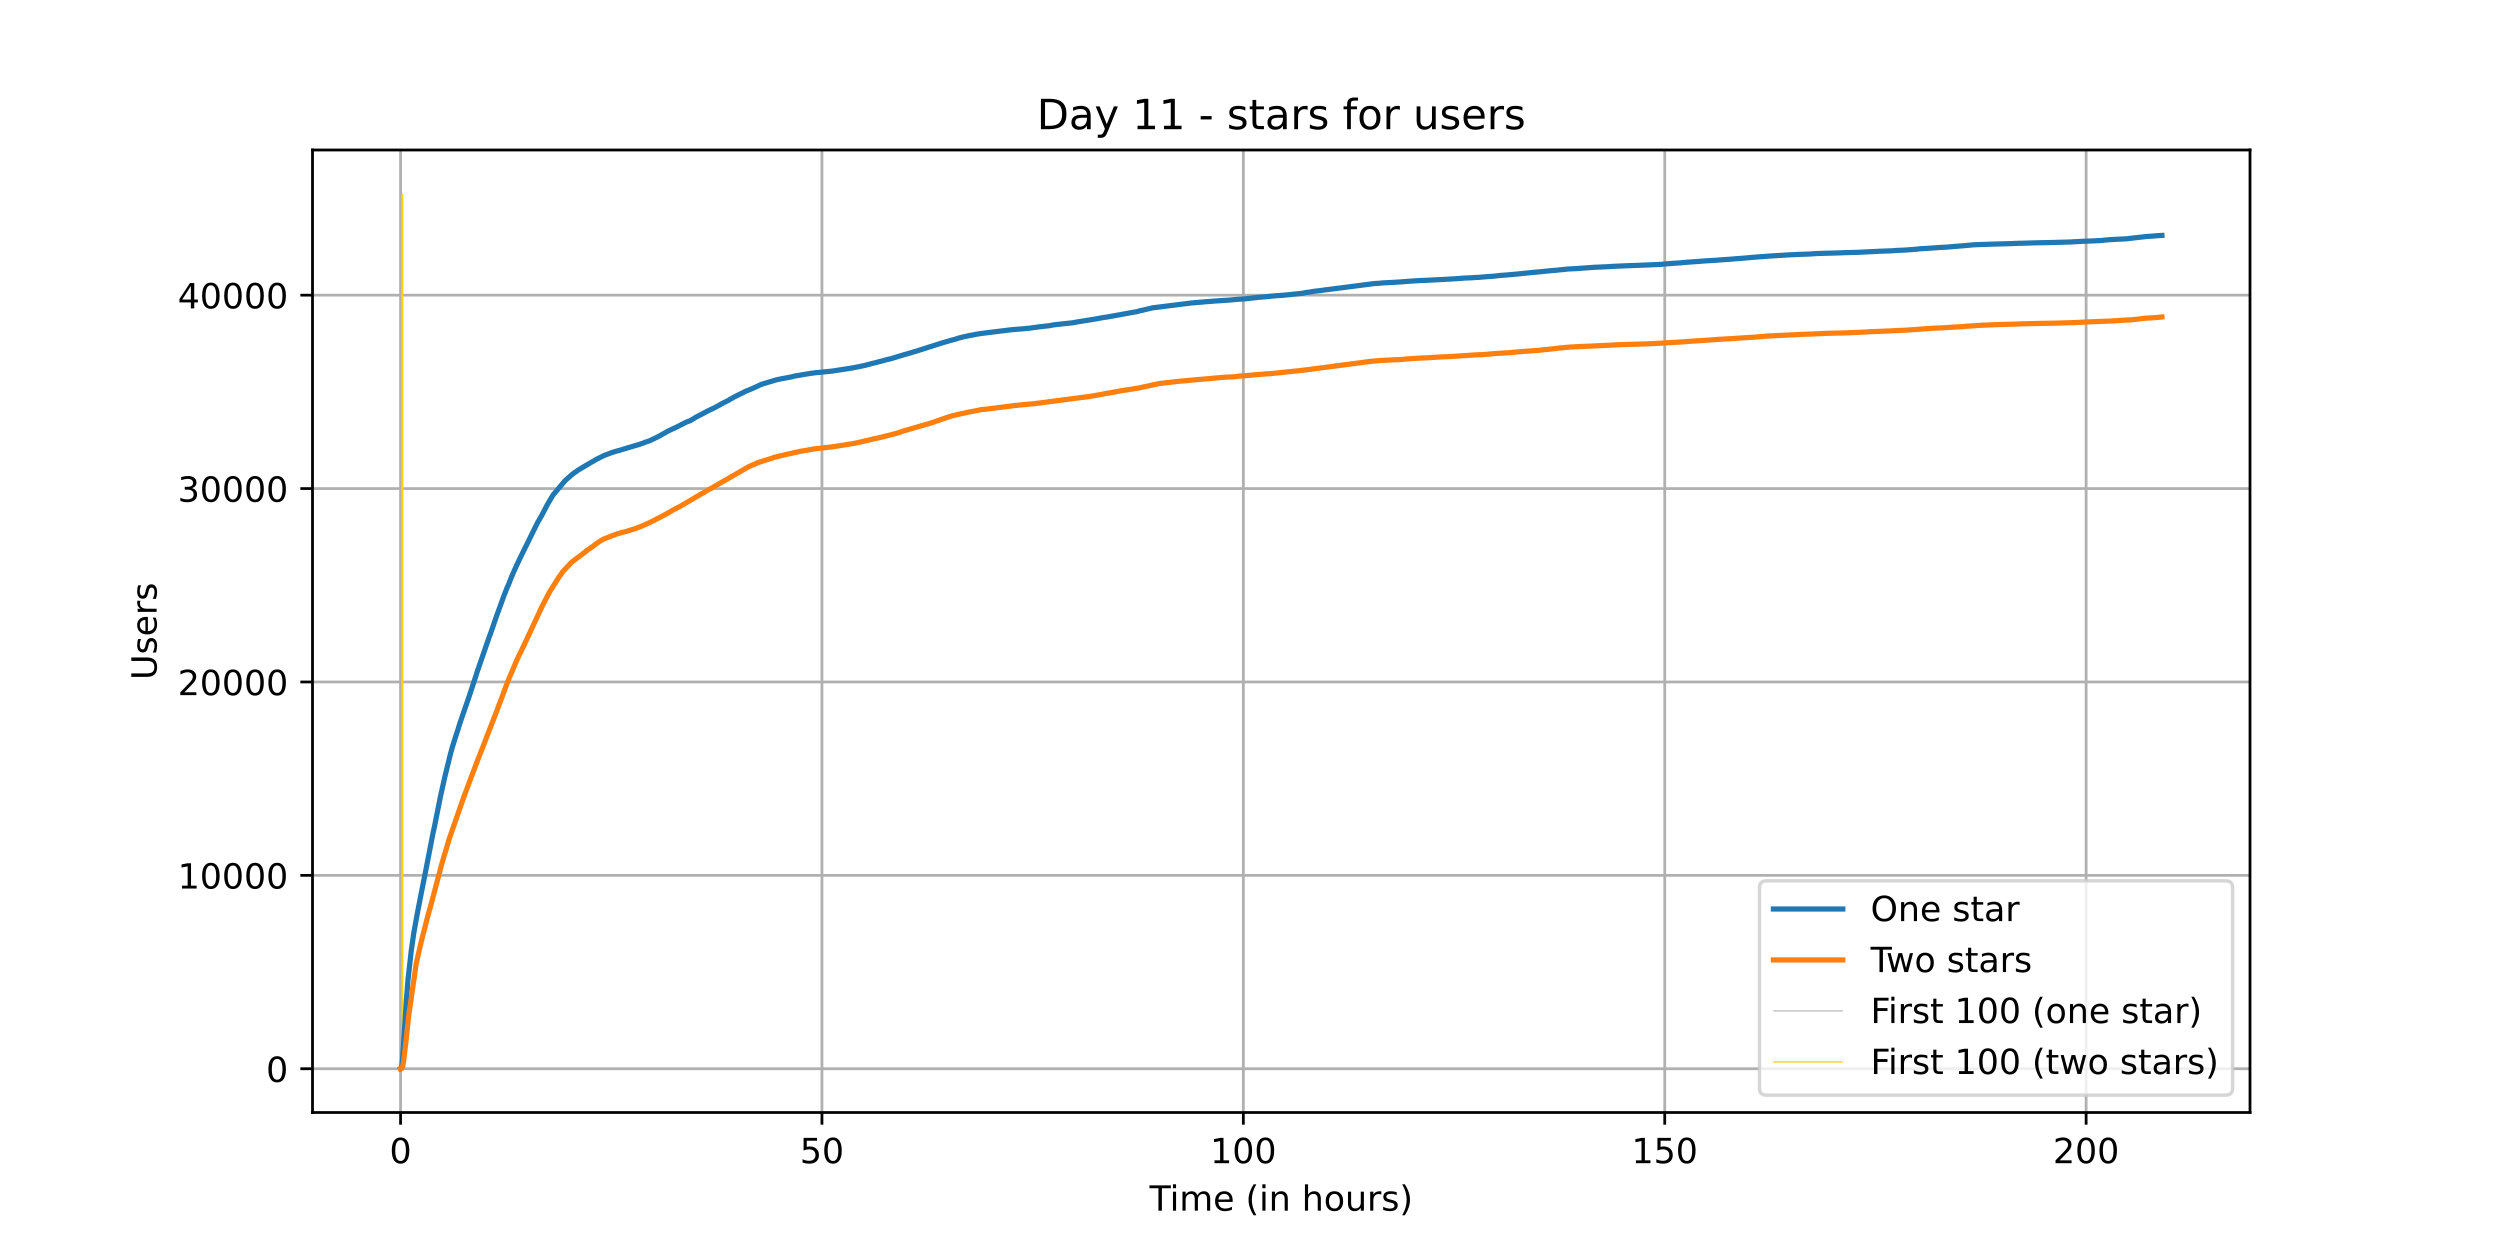 <?xml version="1.0" encoding="utf-8" standalone="no"?>
<!DOCTYPE svg PUBLIC "-//W3C//DTD SVG 1.1//EN"
  "http://www.w3.org/Graphics/SVG/1.1/DTD/svg11.dtd">
<!-- Created with matplotlib (https://matplotlib.org/) -->
<svg height="360pt" version="1.1" viewBox="0 0 720 360" width="720pt" xmlns="http://www.w3.org/2000/svg" xmlns:xlink="http://www.w3.org/1999/xlink">
 <defs>
  <style type="text/css">*{stroke-linecap:butt;stroke-linejoin:round;}</style>
 </defs>
 <g id="figure_1">
  <g id="patch_1">
   <path d="M 0 360 
L 720 360 
L 720 0 
L 0 0 
z
" style="fill:#ffffff;"/>
  </g>
  <g id="axes_1">
   <g id="patch_2">
    <path d="M 90 320.4 
L 648 320.4 
L 648 43.2 
L 90 43.2 
z
" style="fill:#ffffff;"/>
   </g>
   <g id="matplotlib.axis_1">
    <g id="xtick_1">
     <g id="line2d_1">
      <path clip-path="url(#p6359a8a262)" d="M 115.364 320.4 
L 115.364 43.2 
" style="fill:none;stroke:#b0b0b0;stroke-linecap:square;stroke-width:0.8;"/>
     </g>
     <g id="line2d_2">
      <defs>
       <path d="M 0 0 
L 0 3.5 
" id="m9f170795e1" style="stroke:#000000;stroke-width:0.8;"/>
      </defs>
      <g>
       <use style="stroke:#000000;stroke-width:0.8;" x="115.364" xlink:href="#m9f170795e1" y="320.4"/>
      </g>
     </g>
     <g id="text_1">
      <!-- 0 -->
      <g transform="translate(112.182 334.998)scale(0.1 -0.1)">
       <defs>
        <path d="M 31.781 66.406 
Q 24.172 66.406 20.328 58.906 
Q 16.5 51.422 16.5 36.375 
Q 16.5 21.391 20.328 13.891 
Q 24.172 6.391 31.781 6.391 
Q 39.453 6.391 43.281 13.891 
Q 47.125 21.391 47.125 36.375 
Q 47.125 51.422 43.281 58.906 
Q 39.453 66.406 31.781 66.406 
z
M 31.781 74.219 
Q 44.047 74.219 50.516 64.516 
Q 56.984 54.828 56.984 36.375 
Q 56.984 17.969 50.516 8.266 
Q 44.047 -1.422 31.781 -1.422 
Q 19.531 -1.422 13.062 8.266 
Q 6.594 17.969 6.594 36.375 
Q 6.594 54.828 13.062 64.516 
Q 19.531 74.219 31.781 74.219 
z
" id="DejaVuSans-48"/>
       </defs>
       <use xlink:href="#DejaVuSans-48"/>
      </g>
     </g>
    </g>
    <g id="xtick_2">
     <g id="line2d_3">
      <path clip-path="url(#p6359a8a262)" d="M 236.723 320.4 
L 236.723 43.2 
" style="fill:none;stroke:#b0b0b0;stroke-linecap:square;stroke-width:0.8;"/>
     </g>
     <g id="line2d_4">
      <g>
       <use style="stroke:#000000;stroke-width:0.8;" x="236.723" xlink:href="#m9f170795e1" y="320.4"/>
      </g>
     </g>
     <g id="text_2">
      <!-- 50 -->
      <g transform="translate(230.361 334.998)scale(0.1 -0.1)">
       <defs>
        <path d="M 10.797 72.906 
L 49.516 72.906 
L 49.516 64.594 
L 19.828 64.594 
L 19.828 46.734 
Q 21.969 47.469 24.109 47.828 
Q 26.266 48.188 28.422 48.188 
Q 40.625 48.188 47.75 41.5 
Q 54.891 34.812 54.891 23.391 
Q 54.891 11.625 47.562 5.094 
Q 40.234 -1.422 26.906 -1.422 
Q 22.312 -1.422 17.547 -0.641 
Q 12.797 0.141 7.719 1.703 
L 7.719 11.625 
Q 12.109 9.234 16.797 8.062 
Q 21.484 6.891 26.703 6.891 
Q 35.156 6.891 40.078 11.328 
Q 45.016 15.766 45.016 23.391 
Q 45.016 31 40.078 35.438 
Q 35.156 39.891 26.703 39.891 
Q 22.75 39.891 18.812 39.016 
Q 14.891 38.141 10.797 36.281 
z
" id="DejaVuSans-53"/>
       </defs>
       <use xlink:href="#DejaVuSans-53"/>
       <use x="63.623" xlink:href="#DejaVuSans-48"/>
      </g>
     </g>
    </g>
    <g id="xtick_3">
     <g id="line2d_5">
      <path clip-path="url(#p6359a8a262)" d="M 358.082 320.4 
L 358.082 43.2 
" style="fill:none;stroke:#b0b0b0;stroke-linecap:square;stroke-width:0.8;"/>
     </g>
     <g id="line2d_6">
      <g>
       <use style="stroke:#000000;stroke-width:0.8;" x="358.082" xlink:href="#m9f170795e1" y="320.4"/>
      </g>
     </g>
     <g id="text_3">
      <!-- 100 -->
      <g transform="translate(348.539 334.998)scale(0.1 -0.1)">
       <defs>
        <path d="M 12.406 8.297 
L 28.516 8.297 
L 28.516 63.922 
L 10.984 60.406 
L 10.984 69.391 
L 28.422 72.906 
L 38.281 72.906 
L 38.281 8.297 
L 54.391 8.297 
L 54.391 0 
L 12.406 0 
z
" id="DejaVuSans-49"/>
       </defs>
       <use xlink:href="#DejaVuSans-49"/>
       <use x="63.623" xlink:href="#DejaVuSans-48"/>
       <use x="127.246" xlink:href="#DejaVuSans-48"/>
      </g>
     </g>
    </g>
    <g id="xtick_4">
     <g id="line2d_7">
      <path clip-path="url(#p6359a8a262)" d="M 479.442 320.4 
L 479.442 43.2 
" style="fill:none;stroke:#b0b0b0;stroke-linecap:square;stroke-width:0.8;"/>
     </g>
     <g id="line2d_8">
      <g>
       <use style="stroke:#000000;stroke-width:0.8;" x="479.442" xlink:href="#m9f170795e1" y="320.4"/>
      </g>
     </g>
     <g id="text_4">
      <!-- 150 -->
      <g transform="translate(469.898 334.998)scale(0.1 -0.1)">
       <use xlink:href="#DejaVuSans-49"/>
       <use x="63.623" xlink:href="#DejaVuSans-53"/>
       <use x="127.246" xlink:href="#DejaVuSans-48"/>
      </g>
     </g>
    </g>
    <g id="xtick_5">
     <g id="line2d_9">
      <path clip-path="url(#p6359a8a262)" d="M 600.801 320.4 
L 600.801 43.2 
" style="fill:none;stroke:#b0b0b0;stroke-linecap:square;stroke-width:0.8;"/>
     </g>
     <g id="line2d_10">
      <g>
       <use style="stroke:#000000;stroke-width:0.8;" x="600.801" xlink:href="#m9f170795e1" y="320.4"/>
      </g>
     </g>
     <g id="text_5">
      <!-- 200 -->
      <g transform="translate(591.257 334.998)scale(0.1 -0.1)">
       <defs>
        <path d="M 19.188 8.297 
L 53.609 8.297 
L 53.609 0 
L 7.328 0 
L 7.328 8.297 
Q 12.938 14.109 22.625 23.891 
Q 32.328 33.688 34.812 36.531 
Q 39.547 41.844 41.422 45.531 
Q 43.312 49.219 43.312 52.781 
Q 43.312 58.594 39.234 62.25 
Q 35.156 65.922 28.609 65.922 
Q 23.969 65.922 18.812 64.312 
Q 13.672 62.703 7.812 59.422 
L 7.812 69.391 
Q 13.766 71.781 18.938 73 
Q 24.125 74.219 28.422 74.219 
Q 39.75 74.219 46.484 68.547 
Q 53.219 62.891 53.219 53.422 
Q 53.219 48.922 51.531 44.891 
Q 49.859 40.875 45.406 35.406 
Q 44.188 33.984 37.641 27.219 
Q 31.109 20.453 19.188 8.297 
z
" id="DejaVuSans-50"/>
       </defs>
       <use xlink:href="#DejaVuSans-50"/>
       <use x="63.623" xlink:href="#DejaVuSans-48"/>
       <use x="127.246" xlink:href="#DejaVuSans-48"/>
      </g>
     </g>
    </g>
    <g id="text_6">
     <!-- Time (in hours) -->
     <g transform="translate(331.072 348.677)scale(0.1 -0.1)">
      <defs>
       <path d="M -0.297 72.906 
L 61.375 72.906 
L 61.375 64.594 
L 35.5 64.594 
L 35.5 0 
L 25.594 0 
L 25.594 64.594 
L -0.297 64.594 
z
" id="DejaVuSans-84"/>
       <path d="M 9.422 54.688 
L 18.406 54.688 
L 18.406 0 
L 9.422 0 
z
M 9.422 75.984 
L 18.406 75.984 
L 18.406 64.594 
L 9.422 64.594 
z
" id="DejaVuSans-105"/>
       <path d="M 52 44.188 
Q 55.375 50.25 60.062 53.125 
Q 64.75 56 71.094 56 
Q 79.641 56 84.281 50.016 
Q 88.922 44.047 88.922 33.016 
L 88.922 0 
L 79.891 0 
L 79.891 32.719 
Q 79.891 40.578 77.094 44.375 
Q 74.312 48.188 68.609 48.188 
Q 61.625 48.188 57.562 43.547 
Q 53.516 38.922 53.516 30.906 
L 53.516 0 
L 44.484 0 
L 44.484 32.719 
Q 44.484 40.625 41.703 44.406 
Q 38.922 48.188 33.109 48.188 
Q 26.219 48.188 22.156 43.531 
Q 18.109 38.875 18.109 30.906 
L 18.109 0 
L 9.078 0 
L 9.078 54.688 
L 18.109 54.688 
L 18.109 46.188 
Q 21.188 51.219 25.484 53.609 
Q 29.781 56 35.688 56 
Q 41.656 56 45.828 52.969 
Q 50 49.953 52 44.188 
z
" id="DejaVuSans-109"/>
       <path d="M 56.203 29.594 
L 56.203 25.203 
L 14.891 25.203 
Q 15.484 15.922 20.484 11.062 
Q 25.484 6.203 34.422 6.203 
Q 39.594 6.203 44.453 7.469 
Q 49.312 8.734 54.109 11.281 
L 54.109 2.781 
Q 49.266 0.734 44.188 -0.344 
Q 39.109 -1.422 33.891 -1.422 
Q 20.797 -1.422 13.156 6.188 
Q 5.516 13.812 5.516 26.812 
Q 5.516 40.234 12.766 48.109 
Q 20.016 56 32.328 56 
Q 43.359 56 49.781 48.891 
Q 56.203 41.797 56.203 29.594 
z
M 47.219 32.234 
Q 47.125 39.594 43.094 43.984 
Q 39.062 48.391 32.422 48.391 
Q 24.906 48.391 20.391 44.141 
Q 15.875 39.891 15.188 32.172 
z
" id="DejaVuSans-101"/>
       <path id="DejaVuSans-32"/>
       <path d="M 31 75.875 
Q 24.469 64.656 21.281 53.656 
Q 18.109 42.672 18.109 31.391 
Q 18.109 20.125 21.312 9.062 
Q 24.516 -2 31 -13.188 
L 23.188 -13.188 
Q 15.875 -1.703 12.234 9.375 
Q 8.594 20.453 8.594 31.391 
Q 8.594 42.281 12.203 53.312 
Q 15.828 64.359 23.188 75.875 
z
" id="DejaVuSans-40"/>
       <path d="M 54.891 33.016 
L 54.891 0 
L 45.906 0 
L 45.906 32.719 
Q 45.906 40.484 42.875 44.328 
Q 39.844 48.188 33.797 48.188 
Q 26.516 48.188 22.312 43.547 
Q 18.109 38.922 18.109 30.906 
L 18.109 0 
L 9.078 0 
L 9.078 54.688 
L 18.109 54.688 
L 18.109 46.188 
Q 21.344 51.125 25.703 53.562 
Q 30.078 56 35.797 56 
Q 45.219 56 50.047 50.172 
Q 54.891 44.344 54.891 33.016 
z
" id="DejaVuSans-110"/>
       <path d="M 54.891 33.016 
L 54.891 0 
L 45.906 0 
L 45.906 32.719 
Q 45.906 40.484 42.875 44.328 
Q 39.844 48.188 33.797 48.188 
Q 26.516 48.188 22.312 43.547 
Q 18.109 38.922 18.109 30.906 
L 18.109 0 
L 9.078 0 
L 9.078 75.984 
L 18.109 75.984 
L 18.109 46.188 
Q 21.344 51.125 25.703 53.562 
Q 30.078 56 35.797 56 
Q 45.219 56 50.047 50.172 
Q 54.891 44.344 54.891 33.016 
z
" id="DejaVuSans-104"/>
       <path d="M 30.609 48.391 
Q 23.391 48.391 19.188 42.75 
Q 14.984 37.109 14.984 27.297 
Q 14.984 17.484 19.156 11.844 
Q 23.344 6.203 30.609 6.203 
Q 37.797 6.203 41.984 11.859 
Q 46.188 17.531 46.188 27.297 
Q 46.188 37.016 41.984 42.703 
Q 37.797 48.391 30.609 48.391 
z
M 30.609 56 
Q 42.328 56 49.016 48.375 
Q 55.719 40.766 55.719 27.297 
Q 55.719 13.875 49.016 6.219 
Q 42.328 -1.422 30.609 -1.422 
Q 18.844 -1.422 12.172 6.219 
Q 5.516 13.875 5.516 27.297 
Q 5.516 40.766 12.172 48.375 
Q 18.844 56 30.609 56 
z
" id="DejaVuSans-111"/>
       <path d="M 8.5 21.578 
L 8.5 54.688 
L 17.484 54.688 
L 17.484 21.922 
Q 17.484 14.156 20.5 10.266 
Q 23.531 6.391 29.594 6.391 
Q 36.859 6.391 41.078 11.031 
Q 45.312 15.672 45.312 23.688 
L 45.312 54.688 
L 54.297 54.688 
L 54.297 0 
L 45.312 0 
L 45.312 8.406 
Q 42.047 3.422 37.719 1 
Q 33.406 -1.422 27.688 -1.422 
Q 18.266 -1.422 13.375 4.438 
Q 8.5 10.297 8.5 21.578 
z
M 31.109 56 
z
" id="DejaVuSans-117"/>
       <path d="M 41.109 46.297 
Q 39.594 47.172 37.812 47.578 
Q 36.031 48 33.891 48 
Q 26.266 48 22.188 43.047 
Q 18.109 38.094 18.109 28.812 
L 18.109 0 
L 9.078 0 
L 9.078 54.688 
L 18.109 54.688 
L 18.109 46.188 
Q 20.953 51.172 25.484 53.578 
Q 30.031 56 36.531 56 
Q 37.453 56 38.578 55.875 
Q 39.703 55.766 41.062 55.516 
z
" id="DejaVuSans-114"/>
       <path d="M 44.281 53.078 
L 44.281 44.578 
Q 40.484 46.531 36.375 47.5 
Q 32.281 48.484 27.875 48.484 
Q 21.188 48.484 17.844 46.438 
Q 14.5 44.391 14.5 40.281 
Q 14.5 37.156 16.891 35.375 
Q 19.281 33.594 26.516 31.984 
L 29.594 31.297 
Q 39.156 29.25 43.188 25.516 
Q 47.219 21.781 47.219 15.094 
Q 47.219 7.469 41.188 3.016 
Q 35.156 -1.422 24.609 -1.422 
Q 20.219 -1.422 15.453 -0.562 
Q 10.688 0.297 5.422 2 
L 5.422 11.281 
Q 10.406 8.688 15.234 7.391 
Q 20.062 6.109 24.812 6.109 
Q 31.156 6.109 34.562 8.281 
Q 37.984 10.453 37.984 14.406 
Q 37.984 18.062 35.516 20.016 
Q 33.062 21.969 24.703 23.781 
L 21.578 24.516 
Q 13.234 26.266 9.516 29.906 
Q 5.812 33.547 5.812 39.891 
Q 5.812 47.609 11.281 51.797 
Q 16.75 56 26.812 56 
Q 31.781 56 36.172 55.266 
Q 40.578 54.547 44.281 53.078 
z
" id="DejaVuSans-115"/>
       <path d="M 8.016 75.875 
L 15.828 75.875 
Q 23.141 64.359 26.781 53.312 
Q 30.422 42.281 30.422 31.391 
Q 30.422 20.453 26.781 9.375 
Q 23.141 -1.703 15.828 -13.188 
L 8.016 -13.188 
Q 14.5 -2 17.703 9.062 
Q 20.906 20.125 20.906 31.391 
Q 20.906 42.672 17.703 53.656 
Q 14.5 64.656 8.016 75.875 
z
" id="DejaVuSans-41"/>
      </defs>
      <use xlink:href="#DejaVuSans-84"/>
      <use x="57.959" xlink:href="#DejaVuSans-105"/>
      <use x="85.742" xlink:href="#DejaVuSans-109"/>
      <use x="183.154" xlink:href="#DejaVuSans-101"/>
      <use x="244.678" xlink:href="#DejaVuSans-32"/>
      <use x="276.465" xlink:href="#DejaVuSans-40"/>
      <use x="315.479" xlink:href="#DejaVuSans-105"/>
      <use x="343.262" xlink:href="#DejaVuSans-110"/>
      <use x="406.641" xlink:href="#DejaVuSans-32"/>
      <use x="438.428" xlink:href="#DejaVuSans-104"/>
      <use x="501.807" xlink:href="#DejaVuSans-111"/>
      <use x="562.988" xlink:href="#DejaVuSans-117"/>
      <use x="626.367" xlink:href="#DejaVuSans-114"/>
      <use x="667.48" xlink:href="#DejaVuSans-115"/>
      <use x="719.58" xlink:href="#DejaVuSans-41"/>
     </g>
    </g>
   </g>
   <g id="matplotlib.axis_2">
    <g id="ytick_1">
     <g id="line2d_11">
      <path clip-path="url(#p6359a8a262)" d="M 90 307.8 
L 648 307.8 
" style="fill:none;stroke:#b0b0b0;stroke-linecap:square;stroke-width:0.8;"/>
     </g>
     <g id="line2d_12">
      <defs>
       <path d="M 0 0 
L -3.5 0 
" id="m23b176e098" style="stroke:#000000;stroke-width:0.8;"/>
      </defs>
      <g>
       <use style="stroke:#000000;stroke-width:0.8;" x="90" xlink:href="#m23b176e098" y="307.8"/>
      </g>
     </g>
     <g id="text_7">
      <!-- 0 -->
      <g transform="translate(76.638 311.599)scale(0.1 -0.1)">
       <use xlink:href="#DejaVuSans-48"/>
      </g>
     </g>
    </g>
    <g id="ytick_2">
     <g id="line2d_13">
      <path clip-path="url(#p6359a8a262)" d="M 90 252.103 
L 648 252.103 
" style="fill:none;stroke:#b0b0b0;stroke-linecap:square;stroke-width:0.8;"/>
     </g>
     <g id="line2d_14">
      <g>
       <use style="stroke:#000000;stroke-width:0.8;" x="90" xlink:href="#m23b176e098" y="252.103"/>
      </g>
     </g>
     <g id="text_8">
      <!-- 10000 -->
      <g transform="translate(51.188 255.902)scale(0.1 -0.1)">
       <use xlink:href="#DejaVuSans-49"/>
       <use x="63.623" xlink:href="#DejaVuSans-48"/>
       <use x="127.246" xlink:href="#DejaVuSans-48"/>
       <use x="190.869" xlink:href="#DejaVuSans-48"/>
       <use x="254.492" xlink:href="#DejaVuSans-48"/>
      </g>
     </g>
    </g>
    <g id="ytick_3">
     <g id="line2d_15">
      <path clip-path="url(#p6359a8a262)" d="M 90 196.405 
L 648 196.405 
" style="fill:none;stroke:#b0b0b0;stroke-linecap:square;stroke-width:0.8;"/>
     </g>
     <g id="line2d_16">
      <g>
       <use style="stroke:#000000;stroke-width:0.8;" x="90" xlink:href="#m23b176e098" y="196.405"/>
      </g>
     </g>
     <g id="text_9">
      <!-- 20000 -->
      <g transform="translate(51.188 200.204)scale(0.1 -0.1)">
       <use xlink:href="#DejaVuSans-50"/>
       <use x="63.623" xlink:href="#DejaVuSans-48"/>
       <use x="127.246" xlink:href="#DejaVuSans-48"/>
       <use x="190.869" xlink:href="#DejaVuSans-48"/>
       <use x="254.492" xlink:href="#DejaVuSans-48"/>
      </g>
     </g>
    </g>
    <g id="ytick_4">
     <g id="line2d_17">
      <path clip-path="url(#p6359a8a262)" d="M 90 140.708 
L 648 140.708 
" style="fill:none;stroke:#b0b0b0;stroke-linecap:square;stroke-width:0.8;"/>
     </g>
     <g id="line2d_18">
      <g>
       <use style="stroke:#000000;stroke-width:0.8;" x="90" xlink:href="#m23b176e098" y="140.708"/>
      </g>
     </g>
     <g id="text_10">
      <!-- 30000 -->
      <g transform="translate(51.188 144.507)scale(0.1 -0.1)">
       <defs>
        <path d="M 40.578 39.312 
Q 47.656 37.797 51.625 33 
Q 55.609 28.219 55.609 21.188 
Q 55.609 10.406 48.188 4.484 
Q 40.766 -1.422 27.094 -1.422 
Q 22.516 -1.422 17.656 -0.516 
Q 12.797 0.391 7.625 2.203 
L 7.625 11.719 
Q 11.719 9.328 16.594 8.109 
Q 21.484 6.891 26.812 6.891 
Q 36.078 6.891 40.938 10.547 
Q 45.797 14.203 45.797 21.188 
Q 45.797 27.641 41.281 31.266 
Q 36.766 34.906 28.719 34.906 
L 20.219 34.906 
L 20.219 43.016 
L 29.109 43.016 
Q 36.375 43.016 40.234 45.922 
Q 44.094 48.828 44.094 54.297 
Q 44.094 59.906 40.109 62.906 
Q 36.141 65.922 28.719 65.922 
Q 24.656 65.922 20.016 65.031 
Q 15.375 64.156 9.812 62.312 
L 9.812 71.094 
Q 15.438 72.656 20.344 73.438 
Q 25.25 74.219 29.594 74.219 
Q 40.828 74.219 47.359 69.109 
Q 53.906 64.016 53.906 55.328 
Q 53.906 49.266 50.438 45.094 
Q 46.969 40.922 40.578 39.312 
z
" id="DejaVuSans-51"/>
       </defs>
       <use xlink:href="#DejaVuSans-51"/>
       <use x="63.623" xlink:href="#DejaVuSans-48"/>
       <use x="127.246" xlink:href="#DejaVuSans-48"/>
       <use x="190.869" xlink:href="#DejaVuSans-48"/>
       <use x="254.492" xlink:href="#DejaVuSans-48"/>
      </g>
     </g>
    </g>
    <g id="ytick_5">
     <g id="line2d_19">
      <path clip-path="url(#p6359a8a262)" d="M 90 85.01 
L 648 85.01 
" style="fill:none;stroke:#b0b0b0;stroke-linecap:square;stroke-width:0.8;"/>
     </g>
     <g id="line2d_20">
      <g>
       <use style="stroke:#000000;stroke-width:0.8;" x="90" xlink:href="#m23b176e098" y="85.01"/>
      </g>
     </g>
     <g id="text_11">
      <!-- 40000 -->
      <g transform="translate(51.188 88.81)scale(0.1 -0.1)">
       <defs>
        <path d="M 37.797 64.312 
L 12.891 25.391 
L 37.797 25.391 
z
M 35.203 72.906 
L 47.609 72.906 
L 47.609 25.391 
L 58.016 25.391 
L 58.016 17.188 
L 47.609 17.188 
L 47.609 0 
L 37.797 0 
L 37.797 17.188 
L 4.891 17.188 
L 4.891 26.703 
z
" id="DejaVuSans-52"/>
       </defs>
       <use xlink:href="#DejaVuSans-52"/>
       <use x="63.623" xlink:href="#DejaVuSans-48"/>
       <use x="127.246" xlink:href="#DejaVuSans-48"/>
       <use x="190.869" xlink:href="#DejaVuSans-48"/>
       <use x="254.492" xlink:href="#DejaVuSans-48"/>
      </g>
     </g>
    </g>
    <g id="text_12">
     <!-- Users -->
     <g transform="translate(45.108 195.801)rotate(-90)scale(0.1 -0.1)">
      <defs>
       <path d="M 8.688 72.906 
L 18.609 72.906 
L 18.609 28.609 
Q 18.609 16.891 22.844 11.734 
Q 27.094 6.594 36.625 6.594 
Q 46.094 6.594 50.344 11.734 
Q 54.594 16.891 54.594 28.609 
L 54.594 72.906 
L 64.5 72.906 
L 64.5 27.391 
Q 64.5 13.141 57.438 5.859 
Q 50.391 -1.422 36.625 -1.422 
Q 22.797 -1.422 15.734 5.859 
Q 8.688 13.141 8.688 27.391 
z
" id="DejaVuSans-85"/>
      </defs>
      <use xlink:href="#DejaVuSans-85"/>
      <use x="73.193" xlink:href="#DejaVuSans-115"/>
      <use x="125.293" xlink:href="#DejaVuSans-101"/>
      <use x="186.816" xlink:href="#DejaVuSans-114"/>
      <use x="227.93" xlink:href="#DejaVuSans-115"/>
     </g>
    </g>
   </g>
   <g id="LineCollection_1">
    <path clip-path="url(#p6359a8a262)" d="M 115.729 307.8 
L 115.729 55.8 
" style="fill:none;stroke:#c0c0c0;stroke-width:0.4;"/>
   </g>
   <g id="LineCollection_2">
    <path clip-path="url(#p6359a8a262)" d="M 115.97 307.8 
L 115.97 55.8 
" style="fill:none;stroke:#ffd700;stroke-width:0.4;"/>
   </g>
   <g id="line2d_21">
    <path clip-path="url(#p6359a8a262)" d="M 115.364 307.8 
L 115.569 307.7 
L 115.689 307.36 
L 115.929 305.171 
L 116.33 299.056 
L 117.012 288.384 
L 117.493 282.296 
L 118.456 273.691 
L 119.178 268.689 
L 119.739 265.537 
L 120.3 262.49 
L 121.703 255.3 
L 122.184 252.927 
L 122.866 249.446 
L 124.63 240.339 
L 125.151 237.928 
L 126.875 229.267 
L 128.158 223.547 
L 128.599 221.753 
L 129.762 216.991 
L 130.283 215.153 
L 131.365 211.683 
L 131.766 210.513 
L 132.568 207.935 
L 135.184 200.36 
L 136.426 196.572 
L 137.028 194.762 
L 137.389 193.576 
L 138.712 189.749 
L 139.433 187.694 
L 139.794 186.614 
L 140.356 184.987 
L 140.556 184.436 
L 140.956 183.266 
L 141.077 182.993 
L 141.558 181.64 
L 142.039 180.242 
L 142.641 178.465 
L 142.961 177.557 
L 144.124 174.366 
L 144.845 172.366 
L 145.206 171.38 
L 145.527 170.584 
L 146.088 169.125 
L 146.328 168.668 
L 147.451 165.805 
L 147.612 165.465 
L 148.653 163.115 
L 149.014 162.369 
L 149.615 161.076 
L 150.298 159.684 
L 150.578 159.105 
L 153.826 152.521 
L 154.107 151.948 
L 154.869 150.41 
L 155.35 149.608 
L 155.711 148.929 
L 155.952 148.572 
L 157.676 145.253 
L 158.759 143.415 
L 159.321 142.496 
L 162.57 138.641 
L 162.97 138.229 
L 164.735 136.67 
L 165.377 136.191 
L 165.898 135.834 
L 166.259 135.578 
L 166.54 135.366 
L 169.828 133.406 
L 170.389 133.083 
L 171.151 132.66 
L 171.511 132.42 
L 174.077 131.128 
L 175.36 130.66 
L 176.122 130.365 
L 177.244 130.008 
L 177.645 129.903 
L 178.046 129.802 
L 184.139 127.981 
L 184.7 127.781 
L 185.346 127.58 
L 185.666 127.418 
L 185.947 127.329 
L 186.228 127.235 
L 186.749 127.062 
L 187.15 126.912 
L 188.834 126.104 
L 189.154 125.959 
L 189.916 125.558 
L 190.317 125.347 
L 190.757 125.062 
L 191.64 124.595 
L 192.241 124.216 
L 192.763 123.965 
L 194.046 123.375 
L 194.687 123.085 
L 197.694 121.548 
L 198.816 121.136 
L 200.501 120.111 
L 204.068 118.24 
L 205.752 117.449 
L 205.913 117.354 
L 206.193 117.215 
L 206.714 116.914 
L 207.034 116.758 
L 207.636 116.396 
L 208.598 115.889 
L 209.119 115.65 
L 210.041 115.165 
L 210.442 114.875 
L 210.723 114.781 
L 211.163 114.491 
L 211.605 114.257 
L 213.529 113.299 
L 214.09 113.054 
L 214.491 112.798 
L 215.213 112.486 
L 215.613 112.336 
L 216.055 112.163 
L 217.097 111.701 
L 217.779 111.405 
L 219.261 110.698 
L 223.07 109.54 
L 223.832 109.334 
L 225.596 108.977 
L 226.037 108.905 
L 228.161 108.504 
L 228.682 108.331 
L 232.655 107.663 
L 233.577 107.523 
L 234.299 107.423 
L 234.739 107.351 
L 235.983 107.245 
L 238.748 106.966 
L 239.75 106.861 
L 245.242 106.008 
L 245.563 105.953 
L 247.488 105.574 
L 249.292 105.184 
L 249.693 105.078 
L 250.535 104.861 
L 251.016 104.711 
L 252.219 104.438 
L 253.141 104.176 
L 254.183 103.925 
L 255.185 103.625 
L 256.347 103.363 
L 256.588 103.307 
L 260.399 102.143 
L 261.201 101.926 
L 261.842 101.731 
L 262.242 101.625 
L 262.884 101.43 
L 263.245 101.308 
L 263.645 101.207 
L 264.007 101.085 
L 266.973 100.155 
L 267.374 99.999 
L 268.016 99.826 
L 268.256 99.742 
L 271.023 98.857 
L 272.024 98.551 
L 272.827 98.333 
L 273.869 98.01 
L 274.911 97.76 
L 276.234 97.32 
L 276.716 97.219 
L 277.437 97.024 
L 277.918 96.919 
L 279.522 96.579 
L 280.243 96.473 
L 280.684 96.356 
L 281.807 96.161 
L 282.488 96.055 
L 290.506 95.058 
L 291.428 94.952 
L 293.432 94.785 
L 294.756 94.685 
L 295.477 94.602 
L 296.64 94.501 
L 297.482 94.373 
L 298.363 94.267 
L 299.246 94.139 
L 300.168 94.039 
L 300.969 93.933 
L 302.092 93.827 
L 303.496 93.554 
L 307.585 93.103 
L 308.587 93.003 
L 309.51 92.864 
L 309.953 92.758 
L 315.127 91.934 
L 316.089 91.772 
L 316.57 91.666 
L 317.733 91.46 
L 319.137 91.26 
L 319.498 91.182 
L 322.344 90.675 
L 323.587 90.441 
L 326.073 89.984 
L 327.035 89.828 
L 327.557 89.722 
L 327.877 89.622 
L 328.56 89.427 
L 329.001 89.36 
L 331.888 88.664 
L 341.071 87.511 
L 341.993 87.411 
L 342.314 87.355 
L 343.197 87.25 
L 345.161 87.082 
L 346.484 86.977 
L 347.165 86.899 
L 348.811 86.798 
L 349.211 86.737 
L 350.895 86.631 
L 352.378 86.531 
L 354.065 86.425 
L 356.556 86.191 
L 358.402 86.085 
L 362.652 85.612 
L 364.014 85.512 
L 364.616 85.456 
L 365.619 85.35 
L 367.863 85.144 
L 369.467 85.038 
L 371.792 84.821 
L 372.554 84.715 
L 373.115 84.671 
L 374.117 84.565 
L 374.478 84.52 
L 375.36 84.426 
L 376.082 84.242 
L 377.004 84.147 
L 377.485 84.058 
L 378.006 83.969 
L 378.326 83.913 
L 379.169 83.807 
L 379.77 83.746 
L 380.612 83.64 
L 381.494 83.501 
L 382.416 83.395 
L 395.771 81.669 
L 397.496 81.563 
L 398.218 81.474 
L 400.384 81.368 
L 401.706 81.295 
L 403.31 81.19 
L 403.831 81.156 
L 405.154 81.056 
L 405.756 81 
L 407.439 80.894 
L 408.962 80.794 
L 411.729 80.688 
L 413.132 80.605 
L 415.417 80.499 
L 416.86 80.41 
L 418.784 80.304 
L 419.305 80.265 
L 420.709 80.159 
L 422.192 80.065 
L 424.477 79.964 
L 424.878 79.909 
L 425.76 79.892 
L 426.923 79.786 
L 428.809 79.636 
L 430.332 79.535 
L 431.054 79.441 
L 431.936 79.34 
L 432.296 79.307 
L 433.861 79.201 
L 436.106 78.995 
L 437.269 78.889 
L 440.477 78.555 
L 441.561 78.449 
L 443.687 78.26 
L 444.61 78.154 
L 447.016 77.926 
L 448.299 77.82 
L 451.587 77.475 
L 453.873 77.369 
L 455.597 77.235 
L 457.201 77.129 
L 459.047 76.984 
L 461.452 76.879 
L 462.574 76.834 
L 464.138 76.728 
L 465.26 76.678 
L 467.546 76.572 
L 468.587 76.533 
L 471.517 76.428 
L 472.64 76.383 
L 475.408 76.277 
L 476.57 76.221 
L 478.535 76.116 
L 480.58 75.937 
L 481.903 75.837 
L 482.424 75.804 
L 484.107 75.698 
L 484.91 75.592 
L 486.473 75.481 
L 487.956 75.375 
L 489.4 75.28 
L 490.603 75.174 
L 492.086 75.074 
L 494.01 74.968 
L 495.854 74.823 
L 497.378 74.718 
L 498.942 74.606 
L 500.065 74.5 
L 501.709 74.383 
L 502.953 74.283 
L 503.314 74.244 
L 505.479 74.055 
L 506.925 73.949 
L 508.529 73.832 
L 509.933 73.726 
L 511.256 73.648 
L 513.02 73.542 
L 514.624 73.431 
L 516.909 73.325 
L 518.112 73.264 
L 521.278 73.158 
L 522.962 73.03 
L 526.249 72.924 
L 527.171 72.907 
L 530.538 72.807 
L 531.059 72.774 
L 535.148 72.668 
L 536.351 72.607 
L 538.435 72.501 
L 539.559 72.456 
L 541.243 72.356 
L 541.684 72.345 
L 544.73 72.239 
L 546.374 72.117 
L 548.779 72.011 
L 549.341 71.961 
L 550.944 71.855 
L 551.506 71.805 
L 552.508 71.71 
L 552.948 71.638 
L 555.033 71.532 
L 556.597 71.426 
L 558.002 71.32 
L 558.563 71.276 
L 560.689 71.17 
L 562.855 70.975 
L 564.339 70.869 
L 566.545 70.674 
L 567.709 70.568 
L 568.311 70.512 
L 569.514 70.451 
L 572.963 70.345 
L 574.005 70.306 
L 577.934 70.201 
L 578.896 70.173 
L 581.422 70.067 
L 582.263 70.056 
L 585.833 69.95 
L 586.754 69.928 
L 591.766 69.822 
L 592.768 69.788 
L 596.456 69.688 
L 597.018 69.644 
L 599.143 69.538 
L 599.664 69.504 
L 602.229 69.404 
L 602.711 69.382 
L 604.995 69.276 
L 607.521 69.031 
L 609.446 68.925 
L 609.928 68.897 
L 611.972 68.797 
L 612.454 68.775 
L 613.295 68.669 
L 618.106 68.117 
L 619.71 68.012 
L 621.474 67.872 
L 622.636 67.8 
L 622.636 67.8 
" style="fill:none;stroke:#1f77b4;stroke-linecap:square;stroke-width:1.5;"/>
   </g>
   <g id="line2d_22">
    <path clip-path="url(#p6359a8a262)" d="M 115.364 307.8 
L 115.729 307.694 
L 115.929 307.254 
L 116.21 305.895 
L 116.972 299.401 
L 117.694 292.639 
L 119.859 277.579 
L 121.262 271.43 
L 122.906 264.991 
L 123.387 263.17 
L 124.029 260.914 
L 127.116 249.262 
L 127.878 246.589 
L 128.559 244.383 
L 129.441 241.403 
L 133.779 228.96 
L 134.1 228.169 
L 135.625 224.031 
L 135.745 223.742 
L 137.469 219.185 
L 138.15 217.464 
L 139.393 214.29 
L 141.157 209.656 
L 141.759 208.146 
L 142.079 207.339 
L 142.56 206.097 
L 144.685 200.449 
L 145.447 198.377 
L 145.727 197.631 
L 146.048 196.778 
L 147.01 194.372 
L 147.251 193.893 
L 148.894 189.989 
L 149.014 189.794 
L 149.415 188.836 
L 150.177 187.366 
L 150.418 186.814 
L 150.658 186.341 
L 151.42 184.726 
L 154.227 178.699 
L 154.869 177.34 
L 156.273 174.31 
L 156.513 173.887 
L 158.318 170.406 
L 161.085 166.039 
L 161.606 165.382 
L 162.007 164.702 
L 164.655 161.89 
L 164.936 161.656 
L 167.502 159.756 
L 167.903 159.405 
L 168.384 159.099 
L 168.986 158.564 
L 169.226 158.392 
L 169.587 158.152 
L 169.788 158.007 
L 170.109 157.801 
L 170.87 157.261 
L 171.432 156.799 
L 171.591 156.682 
L 171.832 156.498 
L 172.153 156.298 
L 172.995 155.724 
L 173.796 155.289 
L 174.077 155.161 
L 177.484 153.841 
L 178.126 153.652 
L 179.128 153.346 
L 180.25 153.084 
L 183.217 152.148 
L 183.658 151.959 
L 184.82 151.53 
L 185.266 151.302 
L 185.747 151.123 
L 187.872 150.126 
L 190.958 148.522 
L 191.92 148.004 
L 192.923 147.425 
L 193.164 147.291 
L 193.524 147.046 
L 196.25 145.637 
L 196.531 145.453 
L 199.979 143.431 
L 200.701 142.975 
L 201.022 142.824 
L 201.463 142.535 
L 202.024 142.195 
L 202.545 141.944 
L 204.068 141.009 
L 205.311 140.396 
L 205.792 140.067 
L 206.033 139.923 
L 214.652 134.971 
L 215.693 134.375 
L 216.055 134.236 
L 216.455 134.03 
L 217.297 133.69 
L 217.738 133.506 
L 217.939 133.417 
L 218.299 133.222 
L 218.981 133.022 
L 221.226 132.298 
L 221.507 132.231 
L 223.15 131.663 
L 223.631 131.568 
L 224.433 131.356 
L 227.199 130.705 
L 227.8 130.604 
L 228.241 130.482 
L 228.682 130.376 
L 230.125 130.064 
L 230.406 129.992 
L 233.697 129.446 
L 233.978 129.351 
L 238.588 128.816 
L 239.43 128.727 
L 239.71 128.694 
L 245.844 127.725 
L 247.689 127.318 
L 248.17 127.218 
L 250.535 126.667 
L 251.457 126.427 
L 251.938 126.344 
L 253.301 126.048 
L 257.552 124.968 
L 258.314 124.756 
L 259.597 124.327 
L 260.118 124.143 
L 268.216 121.799 
L 270.02 121.158 
L 270.341 121.086 
L 270.621 120.963 
L 271.062 120.79 
L 273.067 120.128 
L 274.23 119.766 
L 276.836 119.142 
L 277.397 119.036 
L 279.281 118.624 
L 281.526 118.206 
L 282.087 118.078 
L 282.529 117.972 
L 283.129 117.916 
L 284.212 117.811 
L 292.43 116.769 
L 293.593 116.663 
L 294.275 116.585 
L 295.398 116.48 
L 297.442 116.301 
L 298.363 116.195 
L 313.924 114.162 
L 314.526 114.057 
L 317.453 113.539 
L 318.896 113.243 
L 319.698 113.138 
L 321.743 112.759 
L 322.103 112.675 
L 328.239 111.706 
L 329.001 111.5 
L 330.725 111.149 
L 331.366 110.993 
L 332.89 110.681 
L 333.412 110.576 
L 333.893 110.481 
L 334.254 110.436 
L 334.976 110.331 
L 339.748 109.785 
L 341.112 109.679 
L 343.597 109.439 
L 344.76 109.334 
L 346.685 109.172 
L 347.967 109.072 
L 348.57 109.016 
L 349.652 108.91 
L 350.294 108.838 
L 351.536 108.732 
L 353.1 108.621 
L 355.309 108.526 
L 355.711 108.47 
L 356.556 108.376 
L 356.998 108.309 
L 358.603 108.203 
L 359.003 108.153 
L 360.567 108.047 
L 361.208 107.975 
L 362.291 107.869 
L 363.734 107.774 
L 364.696 107.668 
L 366.019 107.596 
L 367.101 107.49 
L 370.589 107.117 
L 371.672 107.011 
L 375.079 106.643 
L 375.881 106.543 
L 376.563 106.465 
L 395.09 104.026 
L 396.413 103.936 
L 396.654 103.892 
L 398.138 103.792 
L 400.344 103.686 
L 400.905 103.641 
L 403.631 103.535 
L 404.032 103.485 
L 406.077 103.313 
L 407.68 103.207 
L 408.923 103.14 
L 411.168 103.034 
L 412.571 102.945 
L 414.454 102.839 
L 415.056 102.784 
L 416.058 102.756 
L 418.183 102.661 
L 418.504 102.633 
L 420.148 102.527 
L 420.508 102.494 
L 422.312 102.394 
L 422.873 102.349 
L 424.477 102.232 
L 426.923 102.126 
L 428.649 101.998 
L 429.611 101.898 
L 430.172 101.848 
L 431.775 101.748 
L 432.257 101.72 
L 434.221 101.619 
L 434.783 101.575 
L 435.705 101.48 
L 436.106 101.425 
L 437.83 101.291 
L 438.954 101.185 
L 440.156 101.124 
L 441.28 101.018 
L 441.761 100.996 
L 443.165 100.895 
L 443.527 100.856 
L 444.328 100.751 
L 447.016 100.489 
L 447.938 100.383 
L 448.74 100.272 
L 449.783 100.166 
L 452.028 99.96 
L 453.873 99.859 
L 454.395 99.826 
L 457.121 99.72 
L 458.325 99.664 
L 460.57 99.559 
L 461.772 99.503 
L 464.177 99.397 
L 465.741 99.291 
L 469.149 99.185 
L 470.072 99.163 
L 473.844 99.057 
L 475.047 98.996 
L 477.292 98.89 
L 478.615 98.818 
L 480.138 98.712 
L 481.381 98.651 
L 483.386 98.545 
L 485.03 98.428 
L 486.232 98.322 
L 487.596 98.239 
L 489.159 98.133 
L 489.641 98.105 
L 491.244 97.999 
L 492.928 97.877 
L 494.492 97.771 
L 494.852 97.737 
L 496.175 97.659 
L 498.019 97.554 
L 499.142 97.503 
L 500.506 97.398 
L 502.03 97.292 
L 503.795 97.186 
L 505.078 97.114 
L 506.442 97.008 
L 508.609 96.818 
L 510.414 96.713 
L 511.617 96.657 
L 513.982 96.551 
L 515.305 96.479 
L 517.55 96.373 
L 518.913 96.295 
L 522.04 96.2 
L 522.4 96.161 
L 525.046 96.055 
L 526.289 95.994 
L 530.979 95.888 
L 532.062 95.849 
L 534.547 95.743 
L 535.629 95.699 
L 537.834 95.593 
L 538.195 95.554 
L 540.842 95.448 
L 541.965 95.398 
L 544.57 95.292 
L 545.973 95.209 
L 548.659 95.103 
L 550.223 94.991 
L 552.027 94.886 
L 553.951 94.724 
L 555.434 94.618 
L 556.879 94.529 
L 559.285 94.423 
L 560.489 94.362 
L 561.973 94.256 
L 563.377 94.167 
L 565.181 94.061 
L 567.068 93.911 
L 568.592 93.811 
L 569.193 93.755 
L 571.198 93.649 
L 572.16 93.621 
L 574.486 93.515 
L 574.927 93.504 
L 576.13 93.449 
L 580.419 93.343 
L 581.622 93.287 
L 585.833 93.181 
L 586.715 93.165 
L 592.247 93.059 
L 593.249 93.031 
L 596.657 92.925 
L 597.659 92.892 
L 599.944 92.786 
L 601.227 92.719 
L 603.592 92.613 
L 604.514 92.591 
L 607.2 92.485 
L 608.404 92.429 
L 610.048 92.335 
L 610.449 92.285 
L 611.812 92.201 
L 613.816 92.106 
L 614.097 92.073 
L 618.106 91.622 
L 619.99 91.516 
L 621.594 91.405 
L 622.556 91.299 
L 622.636 91.288 
L 622.636 91.288 
" style="fill:none;stroke:#ff7f0e;stroke-linecap:square;stroke-width:1.5;"/>
   </g>
   <g id="patch_3">
    <path d="M 90 320.4 
L 90 43.2 
" style="fill:none;stroke:#000000;stroke-linecap:square;stroke-linejoin:miter;stroke-width:0.8;"/>
   </g>
   <g id="patch_4">
    <path d="M 648 320.4 
L 648 43.2 
" style="fill:none;stroke:#000000;stroke-linecap:square;stroke-linejoin:miter;stroke-width:0.8;"/>
   </g>
   <g id="patch_5">
    <path d="M 90 320.4 
L 648 320.4 
" style="fill:none;stroke:#000000;stroke-linecap:square;stroke-linejoin:miter;stroke-width:0.8;"/>
   </g>
   <g id="patch_6">
    <path d="M 90 43.2 
L 648 43.2 
" style="fill:none;stroke:#000000;stroke-linecap:square;stroke-linejoin:miter;stroke-width:0.8;"/>
   </g>
   <g id="text_13">
    <!-- Day 11 - stars for users -->
    <g transform="translate(298.609 37.2)scale(0.12 -0.12)">
     <defs>
      <path d="M 19.672 64.797 
L 19.672 8.109 
L 31.594 8.109 
Q 46.688 8.109 53.688 14.938 
Q 60.688 21.781 60.688 36.531 
Q 60.688 51.172 53.688 57.984 
Q 46.688 64.797 31.594 64.797 
z
M 9.812 72.906 
L 30.078 72.906 
Q 51.266 72.906 61.172 64.094 
Q 71.094 55.281 71.094 36.531 
Q 71.094 17.672 61.125 8.828 
Q 51.172 0 30.078 0 
L 9.812 0 
z
" id="DejaVuSans-68"/>
      <path d="M 34.281 27.484 
Q 23.391 27.484 19.188 25 
Q 14.984 22.516 14.984 16.5 
Q 14.984 11.719 18.141 8.906 
Q 21.297 6.109 26.703 6.109 
Q 34.188 6.109 38.703 11.406 
Q 43.219 16.703 43.219 25.484 
L 43.219 27.484 
z
M 52.203 31.203 
L 52.203 0 
L 43.219 0 
L 43.219 8.297 
Q 40.141 3.328 35.547 0.953 
Q 30.953 -1.422 24.312 -1.422 
Q 15.922 -1.422 10.953 3.297 
Q 6 8.016 6 15.922 
Q 6 25.141 12.172 29.828 
Q 18.359 34.516 30.609 34.516 
L 43.219 34.516 
L 43.219 35.406 
Q 43.219 41.609 39.141 45 
Q 35.062 48.391 27.688 48.391 
Q 23 48.391 18.547 47.266 
Q 14.109 46.141 10.016 43.891 
L 10.016 52.203 
Q 14.938 54.109 19.578 55.047 
Q 24.219 56 28.609 56 
Q 40.484 56 46.344 49.844 
Q 52.203 43.703 52.203 31.203 
z
" id="DejaVuSans-97"/>
      <path d="M 32.172 -5.078 
Q 28.375 -14.844 24.75 -17.812 
Q 21.141 -20.797 15.094 -20.797 
L 7.906 -20.797 
L 7.906 -13.281 
L 13.188 -13.281 
Q 16.891 -13.281 18.938 -11.516 
Q 21 -9.766 23.484 -3.219 
L 25.094 0.875 
L 2.984 54.688 
L 12.5 54.688 
L 29.594 11.922 
L 46.688 54.688 
L 56.203 54.688 
z
" id="DejaVuSans-121"/>
      <path d="M 4.891 31.391 
L 31.203 31.391 
L 31.203 23.391 
L 4.891 23.391 
z
" id="DejaVuSans-45"/>
      <path d="M 18.312 70.219 
L 18.312 54.688 
L 36.812 54.688 
L 36.812 47.703 
L 18.312 47.703 
L 18.312 18.016 
Q 18.312 11.328 20.141 9.422 
Q 21.969 7.516 27.594 7.516 
L 36.812 7.516 
L 36.812 0 
L 27.594 0 
Q 17.188 0 13.234 3.875 
Q 9.281 7.766 9.281 18.016 
L 9.281 47.703 
L 2.688 47.703 
L 2.688 54.688 
L 9.281 54.688 
L 9.281 70.219 
z
" id="DejaVuSans-116"/>
      <path d="M 37.109 75.984 
L 37.109 68.5 
L 28.516 68.5 
Q 23.688 68.5 21.797 66.547 
Q 19.922 64.594 19.922 59.516 
L 19.922 54.688 
L 34.719 54.688 
L 34.719 47.703 
L 19.922 47.703 
L 19.922 0 
L 10.891 0 
L 10.891 47.703 
L 2.297 47.703 
L 2.297 54.688 
L 10.891 54.688 
L 10.891 58.5 
Q 10.891 67.625 15.141 71.797 
Q 19.391 75.984 28.609 75.984 
z
" id="DejaVuSans-102"/>
     </defs>
     <use xlink:href="#DejaVuSans-68"/>
     <use x="77.002" xlink:href="#DejaVuSans-97"/>
     <use x="138.281" xlink:href="#DejaVuSans-121"/>
     <use x="197.461" xlink:href="#DejaVuSans-32"/>
     <use x="229.248" xlink:href="#DejaVuSans-49"/>
     <use x="292.871" xlink:href="#DejaVuSans-49"/>
     <use x="356.494" xlink:href="#DejaVuSans-32"/>
     <use x="388.281" xlink:href="#DejaVuSans-45"/>
     <use x="424.365" xlink:href="#DejaVuSans-32"/>
     <use x="456.152" xlink:href="#DejaVuSans-115"/>
     <use x="508.252" xlink:href="#DejaVuSans-116"/>
     <use x="547.461" xlink:href="#DejaVuSans-97"/>
     <use x="608.74" xlink:href="#DejaVuSans-114"/>
     <use x="649.854" xlink:href="#DejaVuSans-115"/>
     <use x="701.953" xlink:href="#DejaVuSans-32"/>
     <use x="733.74" xlink:href="#DejaVuSans-102"/>
     <use x="768.945" xlink:href="#DejaVuSans-111"/>
     <use x="830.127" xlink:href="#DejaVuSans-114"/>
     <use x="871.24" xlink:href="#DejaVuSans-32"/>
     <use x="903.027" xlink:href="#DejaVuSans-117"/>
     <use x="966.406" xlink:href="#DejaVuSans-115"/>
     <use x="1018.506" xlink:href="#DejaVuSans-101"/>
     <use x="1080.029" xlink:href="#DejaVuSans-114"/>
     <use x="1121.143" xlink:href="#DejaVuSans-115"/>
    </g>
   </g>
   <g id="legend_1">
    <g id="patch_7">
     <path d="M 508.734 315.4 
L 641 315.4 
Q 643 315.4 643 313.4 
L 643 255.688 
Q 643 253.688 641 253.688 
L 508.734 253.688 
Q 506.734 253.688 506.734 255.688 
L 506.734 313.4 
Q 506.734 315.4 508.734 315.4 
z
" style="fill:#ffffff;opacity:0.8;stroke:#cccccc;stroke-linejoin:miter;"/>
    </g>
    <g id="line2d_23">
     <path d="M 510.734 261.786 
L 530.734 261.786 
" style="fill:none;stroke:#1f77b4;stroke-linecap:square;stroke-width:1.5;"/>
    </g>
    <g id="line2d_24"/>
    <g id="text_14">
     <!-- One star -->
     <g transform="translate(538.734 265.286)scale(0.1 -0.1)">
      <defs>
       <path d="M 39.406 66.219 
Q 28.656 66.219 22.328 58.203 
Q 16.016 50.203 16.016 36.375 
Q 16.016 22.609 22.328 14.594 
Q 28.656 6.594 39.406 6.594 
Q 50.141 6.594 56.422 14.594 
Q 62.703 22.609 62.703 36.375 
Q 62.703 50.203 56.422 58.203 
Q 50.141 66.219 39.406 66.219 
z
M 39.406 74.219 
Q 54.734 74.219 63.906 63.938 
Q 73.094 53.656 73.094 36.375 
Q 73.094 19.141 63.906 8.859 
Q 54.734 -1.422 39.406 -1.422 
Q 24.031 -1.422 14.812 8.828 
Q 5.609 19.094 5.609 36.375 
Q 5.609 53.656 14.812 63.938 
Q 24.031 74.219 39.406 74.219 
z
" id="DejaVuSans-79"/>
      </defs>
      <use xlink:href="#DejaVuSans-79"/>
      <use x="78.711" xlink:href="#DejaVuSans-110"/>
      <use x="142.09" xlink:href="#DejaVuSans-101"/>
      <use x="203.613" xlink:href="#DejaVuSans-32"/>
      <use x="235.4" xlink:href="#DejaVuSans-115"/>
      <use x="287.5" xlink:href="#DejaVuSans-116"/>
      <use x="326.709" xlink:href="#DejaVuSans-97"/>
      <use x="387.988" xlink:href="#DejaVuSans-114"/>
     </g>
    </g>
    <g id="line2d_25">
     <path d="M 510.734 276.464 
L 530.734 276.464 
" style="fill:none;stroke:#ff7f0e;stroke-linecap:square;stroke-width:1.5;"/>
    </g>
    <g id="line2d_26"/>
    <g id="text_15">
     <!-- Two stars -->
     <g transform="translate(538.734 279.964)scale(0.1 -0.1)">
      <defs>
       <path d="M 4.203 54.688 
L 13.188 54.688 
L 24.422 12.016 
L 35.594 54.688 
L 46.188 54.688 
L 57.422 12.016 
L 68.609 54.688 
L 77.594 54.688 
L 63.281 0 
L 52.688 0 
L 40.922 44.828 
L 29.109 0 
L 18.5 0 
z
" id="DejaVuSans-119"/>
      </defs>
      <use xlink:href="#DejaVuSans-84"/>
      <use x="44.584" xlink:href="#DejaVuSans-119"/>
      <use x="126.371" xlink:href="#DejaVuSans-111"/>
      <use x="187.553" xlink:href="#DejaVuSans-32"/>
      <use x="219.34" xlink:href="#DejaVuSans-115"/>
      <use x="271.439" xlink:href="#DejaVuSans-116"/>
      <use x="310.648" xlink:href="#DejaVuSans-97"/>
      <use x="371.928" xlink:href="#DejaVuSans-114"/>
      <use x="413.041" xlink:href="#DejaVuSans-115"/>
     </g>
    </g>
    <g id="line2d_27">
     <path d="M 510.734 291.142 
L 530.734 291.142 
" style="fill:none;stroke:#c0c0c0;stroke-width:0.4;"/>
    </g>
    <g id="text_16">
     <!-- First 100 (one star) -->
     <g transform="translate(538.734 294.642)scale(0.1 -0.1)">
      <defs>
       <path d="M 9.812 72.906 
L 51.703 72.906 
L 51.703 64.594 
L 19.672 64.594 
L 19.672 43.109 
L 48.578 43.109 
L 48.578 34.812 
L 19.672 34.812 
L 19.672 0 
L 9.812 0 
z
" id="DejaVuSans-70"/>
      </defs>
      <use xlink:href="#DejaVuSans-70"/>
      <use x="50.27" xlink:href="#DejaVuSans-105"/>
      <use x="78.053" xlink:href="#DejaVuSans-114"/>
      <use x="119.166" xlink:href="#DejaVuSans-115"/>
      <use x="171.266" xlink:href="#DejaVuSans-116"/>
      <use x="210.475" xlink:href="#DejaVuSans-32"/>
      <use x="242.262" xlink:href="#DejaVuSans-49"/>
      <use x="305.885" xlink:href="#DejaVuSans-48"/>
      <use x="369.508" xlink:href="#DejaVuSans-48"/>
      <use x="433.131" xlink:href="#DejaVuSans-32"/>
      <use x="464.918" xlink:href="#DejaVuSans-40"/>
      <use x="503.932" xlink:href="#DejaVuSans-111"/>
      <use x="565.113" xlink:href="#DejaVuSans-110"/>
      <use x="628.492" xlink:href="#DejaVuSans-101"/>
      <use x="690.016" xlink:href="#DejaVuSans-32"/>
      <use x="721.803" xlink:href="#DejaVuSans-115"/>
      <use x="773.902" xlink:href="#DejaVuSans-116"/>
      <use x="813.111" xlink:href="#DejaVuSans-97"/>
      <use x="874.391" xlink:href="#DejaVuSans-114"/>
      <use x="915.504" xlink:href="#DejaVuSans-41"/>
     </g>
    </g>
    <g id="line2d_28">
     <path d="M 510.734 305.82 
L 530.734 305.82 
" style="fill:none;stroke:#ffd700;stroke-width:0.4;"/>
    </g>
    <g id="text_17">
     <!-- First 100 (two stars) -->
     <g transform="translate(538.734 309.32)scale(0.1 -0.1)">
      <use xlink:href="#DejaVuSans-70"/>
      <use x="50.27" xlink:href="#DejaVuSans-105"/>
      <use x="78.053" xlink:href="#DejaVuSans-114"/>
      <use x="119.166" xlink:href="#DejaVuSans-115"/>
      <use x="171.266" xlink:href="#DejaVuSans-116"/>
      <use x="210.475" xlink:href="#DejaVuSans-32"/>
      <use x="242.262" xlink:href="#DejaVuSans-49"/>
      <use x="305.885" xlink:href="#DejaVuSans-48"/>
      <use x="369.508" xlink:href="#DejaVuSans-48"/>
      <use x="433.131" xlink:href="#DejaVuSans-32"/>
      <use x="464.918" xlink:href="#DejaVuSans-40"/>
      <use x="503.932" xlink:href="#DejaVuSans-116"/>
      <use x="543.141" xlink:href="#DejaVuSans-119"/>
      <use x="624.928" xlink:href="#DejaVuSans-111"/>
      <use x="686.109" xlink:href="#DejaVuSans-32"/>
      <use x="717.896" xlink:href="#DejaVuSans-115"/>
      <use x="769.996" xlink:href="#DejaVuSans-116"/>
      <use x="809.205" xlink:href="#DejaVuSans-97"/>
      <use x="870.484" xlink:href="#DejaVuSans-114"/>
      <use x="911.598" xlink:href="#DejaVuSans-115"/>
      <use x="963.697" xlink:href="#DejaVuSans-41"/>
     </g>
    </g>
   </g>
  </g>
 </g>
 <defs>
  <clipPath id="p6359a8a262">
   <rect height="277.2" width="558" x="90" y="43.2"/>
  </clipPath>
 </defs>
</svg>
